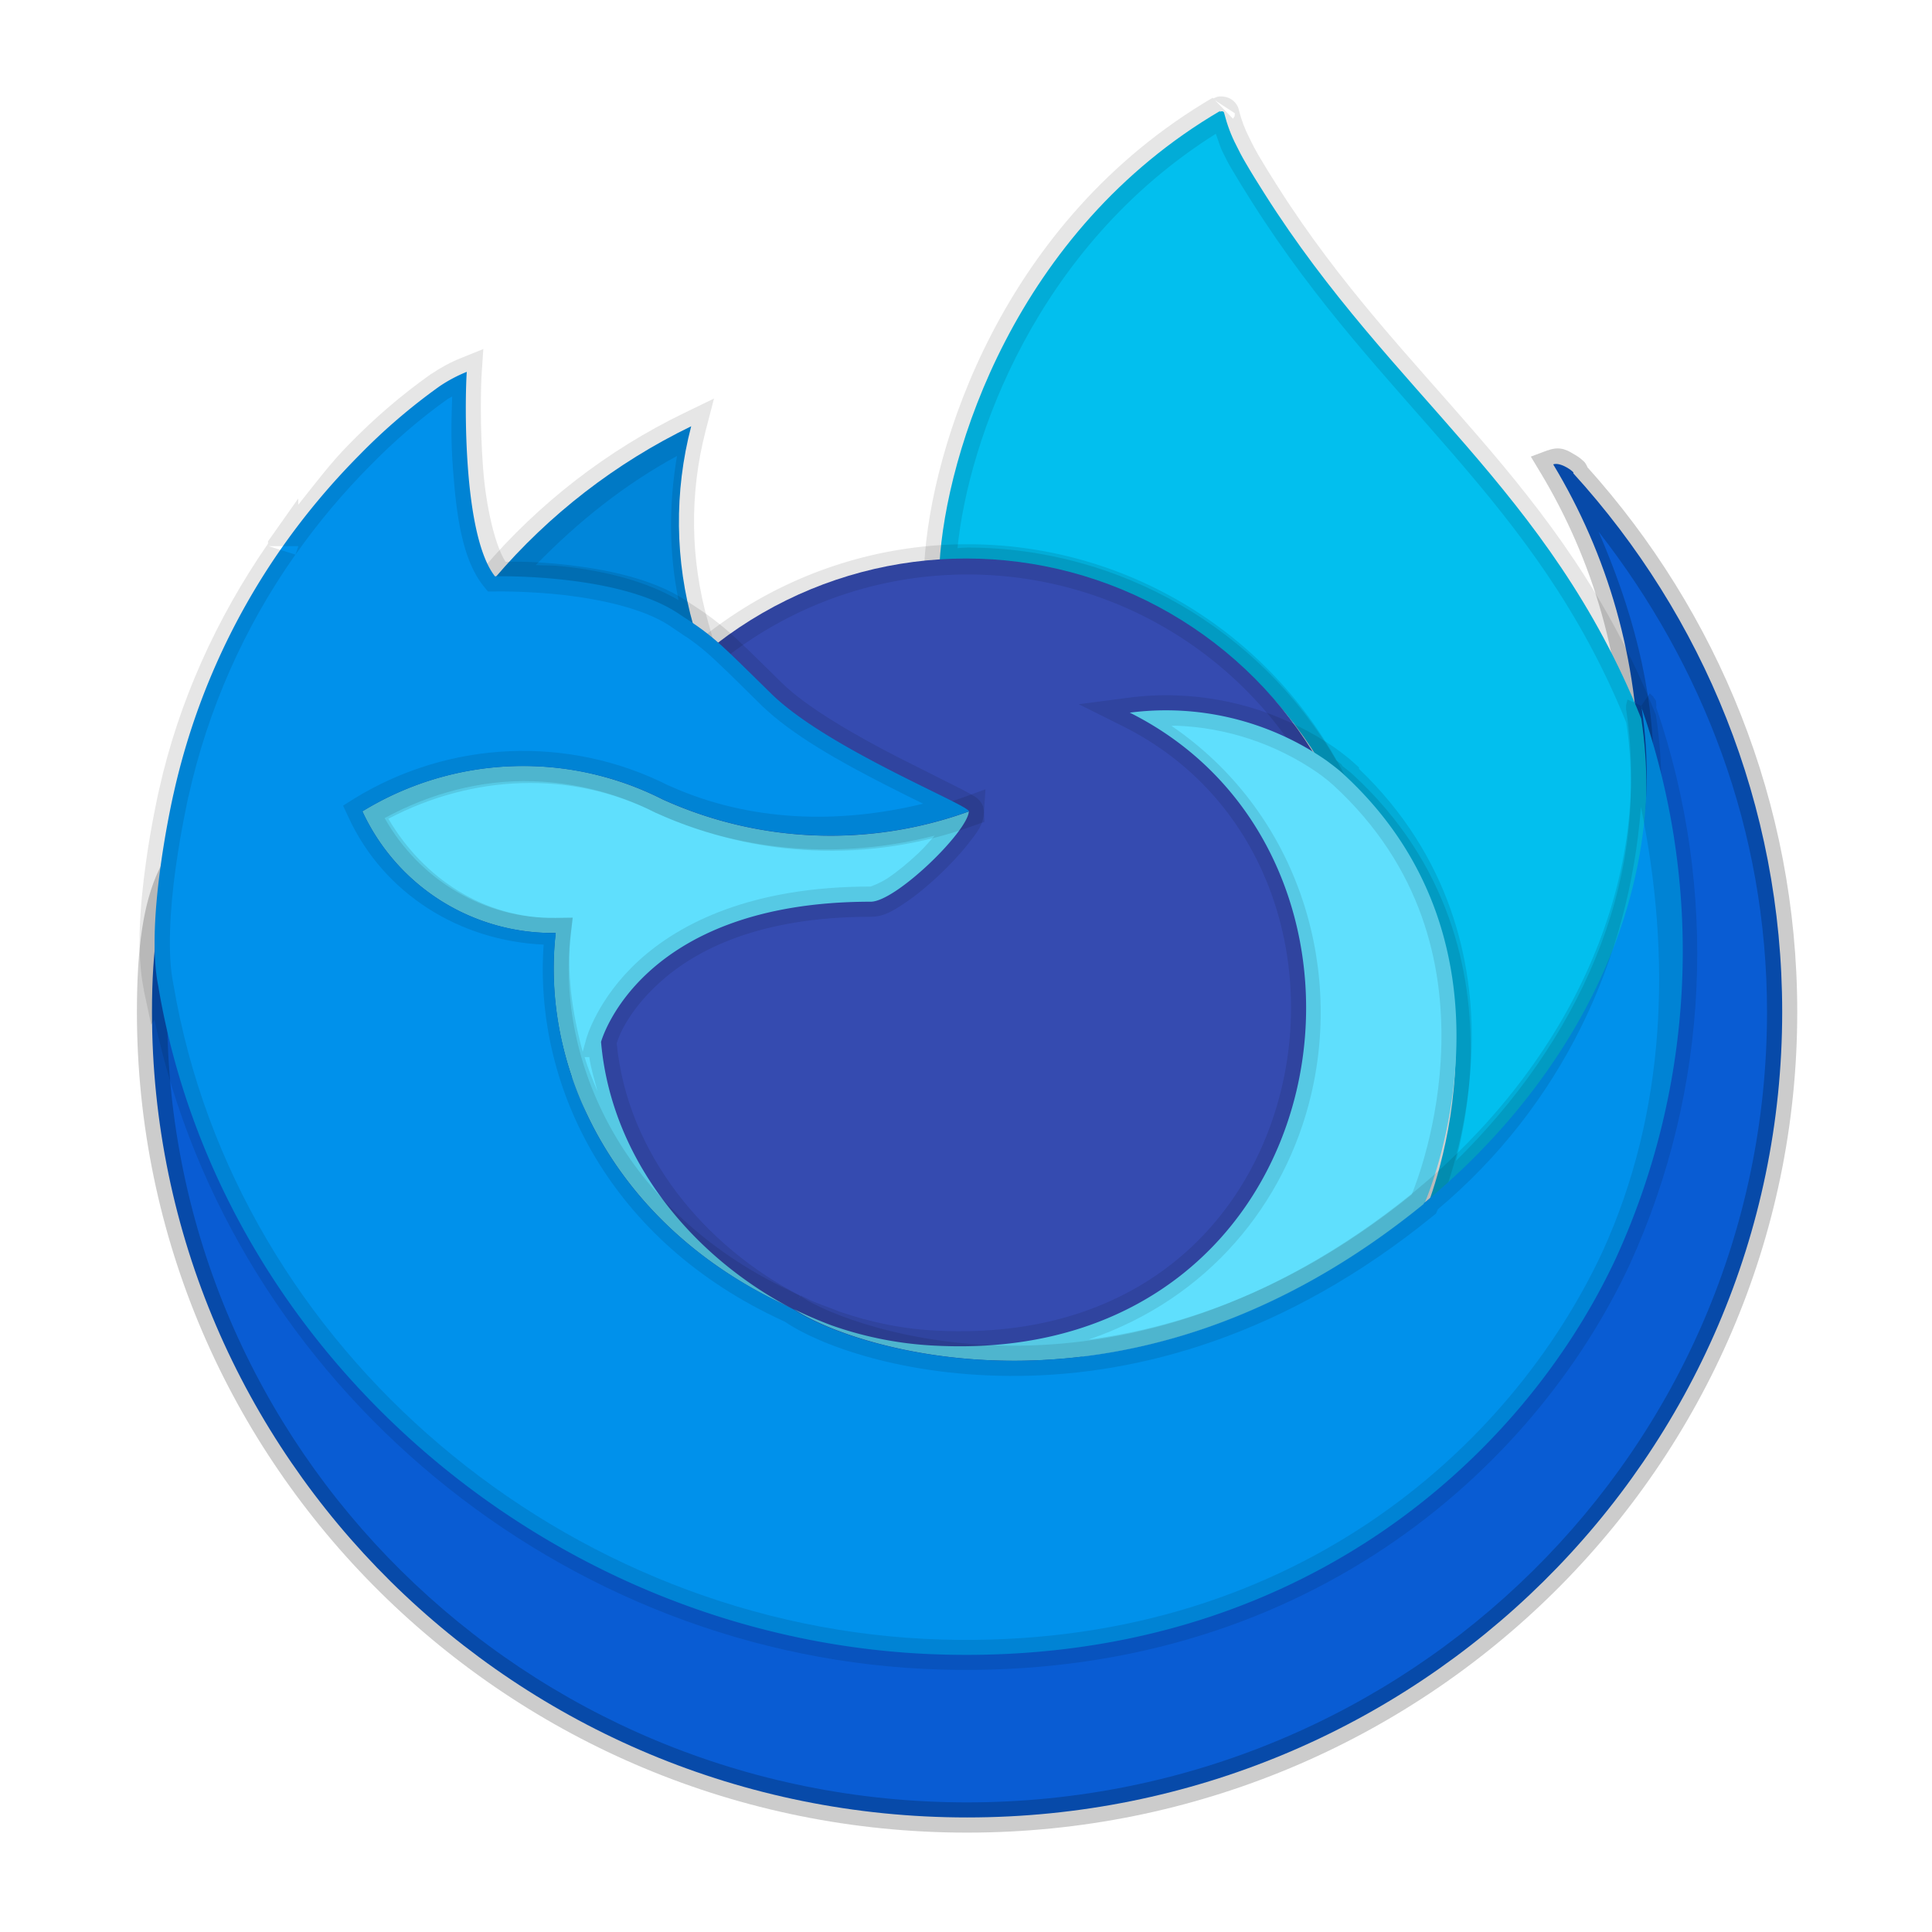 <?xml version="1.0" encoding="UTF-8" standalone="no"?>
<!-- Created with Inkscape (http://www.inkscape.org/) -->

<svg
   width="64"
   height="64"
   viewBox="0 0 16.933 16.933"
   version="1.1"
   id="svg5"
   inkscape:version="1.1.2 (0a00cf5339, 2022-02-04, custom)"
   sodipodi:docname="firefox-developer-icon.svg"
   xmlns:inkscape="http://www.inkscape.org/namespaces/inkscape"
   xmlns:sodipodi="http://sodipodi.sourceforge.net/DTD/sodipodi-0.dtd"
   xmlns="http://www.w3.org/2000/svg"
   xmlns:svg="http://www.w3.org/2000/svg">
  <sodipodi:namedview
     id="namedview7"
     pagecolor="#ffffff"
     bordercolor="#666666"
     borderopacity="1.0"
     inkscape:pageshadow="2"
     inkscape:pageopacity="0.0"
     inkscape:pagecheckerboard="0"
     inkscape:document-units="px"
     showgrid="false"
     units="px"
     height="64px"
     showguides="false"
     inkscape:zoom="13.15625"
     inkscape:cx="31.961995"
     inkscape:cy="32"
     inkscape:window-width="1920"
     inkscape:window-height="1019"
     inkscape:window-x="0"
     inkscape:window-y="31"
     inkscape:window-maximized="1"
     inkscape:current-layer="svg5" />
  <defs
     id="defs2" />
  <path
     d="m 5.93,5.387 c 0.058,0.037 0.106,0.069 0.148,0.098 C 5.915,4.914 5.908,4.31 6.058,3.736 5.398,4.056 4.812,4.509 4.336,5.067 4.371,5.066 5.409,5.047 5.93,5.386 Z"
     style="color:#000000;fill:#0086da;stroke-width:0.07;-inkscape-stroke:none;fill-opacity:1"
     id="path2949" />
  <path
     style="color:#000000;opacity:0.1;fill:#000000;fill-opacity:0.999;stroke-width:1;-inkscape-stroke:none"
     d="M 6.258,3.493 6,3.618 C 5.324,3.945 4.724,4.409 4.236,4.981 l -0.193,0.227 0.297,-0.008 c 0.008,-2.062e-4 0.276,-0.005 0.596,0.031 0.319,0.036 0.693,0.119 0.92,0.266 4.439e-4,2.874e-4 0.002,-2.878e-4 0.002,0 l 0.002,0.002 c 0.056,0.036 0.102,0.067 0.143,0.096 L 6.307,5.803 6.205,5.448 C 6.049,4.9 6.042,4.321 6.186,3.77 Z M 5.934,3.996 C 5.862,4.417 5.862,4.841 5.947,5.26 5.657,5.089 5.286,5.004 4.965,4.967 4.821,4.951 4.801,4.958 4.695,4.953 5.062,4.576 5.471,4.247 5.934,3.996 Z"
     id="path2941" />
  <path
     style="color:#000000;fill:#095cd3;stroke-width:0.265;-inkscape-stroke:none;fill-opacity:1"
     d="M 3.969,6.252 C 2.298,7.544 1.332,6.609 1.332,8.869 c 0,3.899 3.198,7.06 7.144,7.06 3.945,0 7.144,-3.161 7.144,-7.06 0,-1.815 -0.693,-3.471 -1.832,-4.722 0.025,-9.789e-4 -0.107,-0.102 -0.175,-0.077 0.476,0.789 0.75,1.714 0.75,2.703 0,2.895 -1.61,5.762 -4.504,5.762 C 7.999,12.626 5.523,11.437 5.141,10.325 4.895,9.607 4.958,8.801 5.627,8.355 5.99,8.125 6.52,7.897 7.358,7.87 8.124,7.367 7.751,7.424 7.715,7.271 7.477,7.206 7.054,7.116 6.471,6.658 5.955,6.251 5.715,6.097 4.21,6.083 3.926,5.536 3.997,6.902 3.969,6.252 Z"
     id="path883" />
  <path
     style="color:#000000;fill:#000000;stroke-width:0.265;-inkscape-stroke:none;opacity:0.2"
     d="m 13.566,3.946 -0.149,0.056 0.082,0.136 c 0.464,0.769 0.731,1.67 0.731,2.635 0,1.423 -0.397,2.839 -1.142,3.89 -0.745,1.051 -1.826,1.74 -3.23,1.74 h -0.003 -0.004 C 8.953,12.447 7.884,12.178 7.002,11.761 6.12,11.345 5.433,10.769 5.266,10.282 5.15,9.941 5.108,9.582 5.171,9.264 5.233,8.946 5.394,8.67 5.699,8.466 5.7,8.466 5.7,8.466 5.7,8.466 6.048,8.245 6.548,8.028 7.362,8.003 l 0.037,-0.002 0.032,-0.02 C 7.626,7.853 7.75,7.76 7.833,7.682 7.915,7.604 7.973,7.535 7.97,7.435 7.968,7.385 7.946,7.341 7.924,7.313 7.903,7.286 7.882,7.27 7.868,7.258 7.839,7.233 7.84,7.227 7.843,7.24 L 7.825,7.164 7.75,7.144 C 7.503,7.076 7.118,6.998 6.553,6.553 6.294,6.349 6.082,6.193 5.749,6.096 5.429,6.003 4.977,5.966 4.276,5.957 4.252,5.918 4.232,5.875 4.191,5.849 4.159,5.828 4.109,5.812 4.06,5.821 4.011,5.831 3.976,5.859 3.954,5.885 3.912,5.937 3.9,5.985 3.888,6.036 3.878,6.076 3.872,6.118 3.867,6.159 3.065,6.771 2.446,6.855 1.968,7.077 1.727,7.19 1.519,7.353 1.389,7.632 1.259,7.911 1.2,8.294 1.2,8.869 c 0,3.972 3.26,7.193 7.276,7.193 4.016,0 7.276,-3.221 7.276,-7.193 0,-1.833 -0.698,-3.505 -1.84,-4.775 -7.41e-4,-0.002 -0.001,-0.005 -0.002,-0.007 -0.018,-0.038 -0.028,-0.042 -0.039,-0.052 -0.021,-0.02 -0.043,-0.035 -0.069,-0.05 -0.053,-0.031 -0.121,-0.081 -0.235,-0.038 z m 0.445,0.714 c 0.912,1.169 1.476,2.617 1.476,4.209 0,3.827 -3.137,6.928 -7.011,6.928 -3.875,0 -7.011,-3.101 -7.011,-6.928 0,-0.555 0.062,-0.903 0.165,-1.124 0.103,-0.221 0.241,-0.329 0.451,-0.427 0.382,-0.178 1.015,-0.326 1.771,-0.847 8.203e-4,0.002 0.01,0.023 0.01,0.023 2.57e-5,4.84e-5 0.066,0.06 0.066,0.06 2.54e-5,1.06e-5 0.147,-0.031 0.147,-0.032 2.54e-5,-2.68e-5 0.027,-0.042 0.027,-0.042 2.51e-5,-6.37e-5 0.005,-0.013 0.006,-0.017 0.002,-0.008 0.002,-0.011 0.003,-0.014 0.002,-0.012 0.001,-0.013 0.002,-0.018 0.002,-0.038 0.005,-0.121 0.014,-0.21 4.497e-4,-0.004 0.002,-0.007 0.002,-0.011 l 0.003,0.006 0.08,5.292e-4 c 0.748,0.007 1.174,0.05 1.466,0.135 0.291,0.085 0.458,0.209 0.715,0.411 0.581,0.457 1.02,0.563 1.257,0.627 0.018,0.02 0.034,0.055 0.046,0.066 -5.821e-4,-0.006 0.006,-0.009 -0.041,0.036 C 7.593,7.544 7.476,7.632 7.304,7.746 6.477,7.782 5.926,8.009 5.556,8.244 l -0.002,5.291e-4 -0.001,0.001 C 5.19,8.488 4.985,8.837 4.911,9.213 4.837,9.589 4.887,9.991 5.016,10.368 c 0.214,0.626 0.956,1.2 1.873,1.633 0.916,0.433 2.014,0.713 2.974,0.667 3.175e-4,-1.6e-5 7.144e-4,1.6e-5 0.001,0 1.488,-0.002 2.657,-0.747 3.44,-1.851 0.784,-1.106 1.191,-2.571 1.191,-4.043 0,-0.759 -0.2,-1.458 -0.484,-2.113 z"
     id="path885" />
  <path
     style="color:#000000;fill:#02bfee;fill-opacity:1;stroke-width:0.265;-inkscape-stroke:none"
     d="M 10.696,0.971 C 8.899,2.023 8.29,3.97 8.234,4.945 c 0.083,-0.006 0.166,-0.013 0.251,-0.013 1.298,0.002 2.494,0.701 3.134,1.83 0.013,0.009 0.025,0.018 0.037,0.027 0.003,0.004 0.005,0.008 0.008,0.012 0.039,0.03 0.076,0.059 0.107,0.088 1.622,1.495 0.772,3.608 0.708,3.758 1.317,-1.085 2.159,-2.691 1.906,-4.348 -0.809,-2.017 -2.181,-2.83 -3.301,-4.6 -0.057,-0.09 -0.113,-0.179 -0.168,-0.274 -0.032,-0.054 -0.057,-0.103 -0.079,-0.148 -0.047,-0.09 -0.082,-0.185 -0.107,-0.283 -1.03e-4,-0.009 -0.007,-0.017 -0.016,-0.018 -0.004,-0.001 -0.009,-0.001 -0.013,0 -9.53e-4,0 -0.003,0.002 -0.004,0.002 -0.001,3.651e-4 -0.004,0.002 -0.005,0.003 0,0 0,0 5.29e-4,-0.006 z"
     id="path2597" />
  <path
     style="color:#000000;fill:#000000;fill-opacity:1;stroke-width:0.265;-inkscape-stroke:none;opacity:0.1"
     d="m 10.676,0.847 -0.009,0.003 0.022,-0.003 z m -0.009,0.003 -0.004,0.001 c -2.14e-4,3.37e-5 -0.002,5.133e-4 -0.002,5.16e-4 -3.7e-5,1.15e-5 -0.004,0.001 -0.005,0.002 -0.004,0.002 -0.011,0.004 -0.014,0.005 -0.003,0.002 -0.002,0.002 -0.004,0.003 0.002,-0.001 0.001,-8.679e-4 0.005,-0.003 0.001,-6.588e-4 0.003,-0.001 0.006,-0.002 -0.007,0.003 -0.012,0.004 -0.011,0.005 -7.94e-4,4.445e-4 -0.002,7.329e-4 -0.002,0.001 7.1e-5,4.66e-5 -0.002,4.815e-4 -0.002,5.159e-4 l -0.006,-0.006 C 8.782,1.938 8.16,3.918 8.101,4.937 l -0.008,0.151 0.15,-0.011 c 0.084,-0.006 0.163,-0.012 0.241,-0.012 1.25,0.002 2.403,0.675 3.019,1.763 l 0.015,0.026 0.024,0.017 c 0.004,0.003 0.009,0.007 0.013,0.01 l 0.008,0.012 0.02,0.014 c 0.037,0.028 0.07,0.056 0.097,0.08 0.779,0.718 0.96,1.575 0.943,2.283 -0.017,0.708 -0.239,1.261 -0.267,1.327 l 0.206,0.153 c 1.345,-1.108 2.214,-2.757 1.953,-4.47 l -0.002,-0.015 -0.006,-0.014 c -0.824,-2.054 -2.208,-2.877 -3.312,-4.622 -0.057,-0.089 -0.112,-0.178 -0.166,-0.27 -0.029,-0.05 -0.053,-0.096 -0.074,-0.14 l -5.3e-4,-0.001 -10e-4,-0.002 c -0.042,-0.081 -0.074,-0.166 -0.096,-0.254 l 0.004,0.03 c -8.11e-4,-0.072 -0.057,-0.132 -0.128,-0.144 -0.019,-0.003 -0.04,-0.004 -0.059,0 0.01,-0.001 0.021,-0.003 0.021,-0.003 h -0.006 c -0.007,0.001 -0.013,0.002 -0.02,0.003 -0.001,2.831e-4 -0.002,-3.0961e-4 -0.004,0 z m -0.017,0.03 0.173,0.113 -0.002,0.025 -0.014,0.023 z m 0.006,0.292 c 0.021,0.056 0.036,0.115 0.064,0.168 0.022,0.046 0.048,0.097 0.082,0.153 0.057,0.097 0.114,0.188 0.171,0.278 1.133,1.791 2.486,2.595 3.281,4.564 0.212,1.427 -0.439,2.802 -1.493,3.839 0.06,-0.244 0.119,-0.544 0.128,-0.898 0.018,-0.76 -0.186,-1.707 -1.028,-2.484 h -5.29e-4 v -5.292e-4 c -0.029,-0.027 -0.062,-0.052 -0.095,-0.078 l -0.01,-0.016 -0.02,-0.015 c -0.006,-0.005 -0.016,-0.012 -0.024,-0.018 C 11.043,5.516 9.817,4.802 8.485,4.799 c -0.033,0 -0.061,0.003 -0.093,0.005 C 8.487,3.861 9.079,2.164 10.657,1.172 Z"
     id="path2599" />
  <circle
     style="opacity:1;fill:#354bb0;stroke-width:0.265;stroke-linecap:round;stroke-linejoin:round;stroke-opacity:0.3;fill-opacity:1"
     id="path944"
     cx="8.467"
     cy="8.467"
     r="3.572" />
  <path
     id="path1320"
     style="opacity:0.1;fill:#000000;stroke-width:1;stroke-linecap:round;stroke-linejoin:round;stroke-opacity:0.3"
     d="M 32 18 A 14 14 0 0 0 18 32 A 14 14 0 0 0 32 46 A 14 14 0 0 0 46 32 A 14 14 0 0 0 32 18 z M 32 19 A 13 13 0 0 1 45 32 A 13 13 0 0 1 32 45 A 13 13 0 0 1 19 32 A 13 13 0 0 1 32 19 z "
     transform="scale(0.265)" />
  <path
     style="color:#000000;fill:#5fdffd;stroke-width:0.265;-inkscape-stroke:none;fill-opacity:1"
     d="M 10.304,6.227 A 2.469,2.469 0 0 0 9.902,6.246 C 12.474,7.533 11.784,11.962 8.218,11.795 A 3.181,3.181 0 0 1 7.288,11.616 c -0.07,-0.026 -0.14,-0.055 -0.21,-0.086 -0.04,-0.018 -0.081,-0.037 -0.121,-0.057 l 0.005,0.003 c 0.497,0.339 2.953,1.169 5.52,-0.922 l 0.004,-0.009 c 0.064,-0.149 0.914,-2.263 -0.708,-3.757 v -5.292e-4 c -0.031,-0.029 -0.068,-0.058 -0.107,-0.088 -0.015,-0.011 -0.029,-0.022 -0.044,-0.033 A 2.469,2.469 0 0 0 10.304,6.227 Z M 4.674,6.715 a 2.698,2.698 0 0 0 -1.498,0.396 1.837,1.837 0 0 0 1.694,1.066 c -0.133,1.17 0.486,2.533 1.982,3.248 0.033,0.016 0.065,0.033 0.099,0.049 C 6.079,11.023 5.358,10.169 5.268,9.133 h -5.291e-4 c 0,0 0.33,-1.23 2.364,-1.23 0.22,0 0.849,-0.613 0.86,-0.791 A 3.562,3.562 0 0 1 5.807,7.006 2.698,2.698 0 0 0 4.674,6.715 Z"
     id="path1697" />
  <path
     style="color:#000000;fill:#000000;fill-opacity:1;stroke-width:0.265;-inkscape-stroke:none;opacity:0.1"
     d="m 10.308,6.095 c -0.142,-0.005 -0.283,0.002 -0.424,0.021 l -0.429,0.056 0.387,0.193 C 11.07,6.979 11.517,8.341 11.233,9.535 10.949,10.73 9.952,11.744 8.225,11.663 H 8.224 8.224 C 7.928,11.651 7.637,11.592 7.358,11.496 c -0.094,-0.04 -0.234,-0.083 -0.284,-0.115 -0.016,-0.008 -0.034,-0.015 -0.049,-0.023 -0.002,-0.001 -0.005,-0.003 -0.007,-0.004 l -0.026,0.046 0.021,-0.044 C 6.181,10.927 5.499,10.115 5.405,9.144 5.415,9.111 5.485,8.882 5.776,8.616 6.088,8.331 6.642,8.035 7.632,8.035 c 0.116,0 0.2,-0.055 0.299,-0.121 C 8.03,7.848 8.133,7.762 8.231,7.67 8.328,7.578 8.419,7.481 8.489,7.391 8.558,7.301 8.617,7.237 8.624,7.12 l 0.013,-0.202 -0.19,0.069 C 7.605,7.292 6.677,7.256 5.861,6.885 l 0.005,0.003 C 5.498,6.701 5.092,6.596 4.679,6.583 4.125,6.565 3.579,6.71 3.108,6.999 l -0.1,0.061 0.05,0.106 c 0.308,0.666 0.963,1.089 1.689,1.126 -0.081,1.196 0.561,2.54 2.05,3.252 0.027,0.013 0.059,0.03 0.096,0.047 0.003,0.001 0.004,0.002 0.007,0.004 l 0.002,-0.004 c 0.043,0.022 0.084,0.041 0.122,0.058 h 5.292e-4 l 5.291e-4,5.29e-4 c 0.072,0.032 0.144,0.062 0.217,0.089 l 0.001,5.29e-4 h 0.002 c 0.01,0.004 0.022,0.003 0.032,0.006 0.381,0.162 0.911,0.32 1.672,0.311 1.024,-0.012 2.312,-0.338 3.618,-1.402 l 0.024,-0.02 0.018,-0.039 v -5.29e-4 c 0.037,-0.087 0.271,-0.663 0.289,-1.423 0.018,-0.744 -0.187,-1.667 -0.987,-2.433 v -0.012 l -0.043,-0.039 c -0.036,-0.033 -0.076,-0.065 -0.117,-0.096 v -5.291e-4 h -5.3e-4 c -0.014,-0.011 -0.03,-0.022 -0.048,-0.035 v -5.292e-4 h -5.29e-4 C 11.291,6.272 10.808,6.112 10.309,6.095 Z m -0.009,0.265 h 5.3e-4 c 0.448,0.015 0.882,0.159 1.251,0.414 0.013,0.009 0.026,0.019 0.041,0.03 0.037,0.028 0.071,0.056 0.097,0.08 0.78,0.718 0.961,1.574 0.944,2.283 -0.017,0.689 -0.224,1.217 -0.26,1.303 -1.009,0.814 -1.985,1.158 -2.833,1.271 1.053,-0.358 1.726,-1.195 1.951,-2.143 0.281,-1.182 -0.139,-2.496 -1.223,-3.236 0.011,2.024e-4 0.021,-0.002 0.032,-0.002 z M 4.67,6.847 c 0.375,0.012 0.742,0.106 1.076,0.276 l 0.003,0.002 0.003,0.001 c 0.769,0.349 1.628,0.406 2.44,0.198 -0.046,0.051 -0.087,0.101 -0.142,0.153 -0.089,0.084 -0.184,0.162 -0.266,0.217 -0.081,0.054 -0.158,0.076 -0.152,0.076 -1.044,0 -1.673,0.32 -2.034,0.65 C 5.237,8.75 5.14,9.099 5.14,9.099 L 5.107,9.219 C 5.014,8.873 4.965,8.525 5.003,8.192 l 0.017,-0.149 -0.15,0.002 C 4.242,8.054 3.676,7.71 3.371,7.17 3.77,6.954 4.215,6.833 4.67,6.847 Z m 0.454,2.418 h 0.041 c 0.014,0.104 0.047,0.201 0.072,0.301 -0.041,-0.1 -0.084,-0.2 -0.113,-0.301 z"
     id="path1699" />
  <path
     style="color:#000000;fill:#0091eb;stroke-width:0.265;-inkscape-stroke:none;fill-opacity:1"
     d="m 1.389,8.654 c 0.552,3.262 3.508,5.752 6.864,5.847 3.106,0.088 5.09,-1.715 5.91,-3.474 a 6.478,6.478 0 0 0 0.223,-4.828 v -0.007 c 0,-0.005 -0.001,-0.009 0,-0.007 l 0.001,0.012 c 0.254,1.657 -0.589,3.262 -1.906,4.347 l -0.004,0.009 C 9.911,12.644 7.454,11.815 6.957,11.477 q -0.052,-0.025 -0.104,-0.052 C 5.356,10.71 4.738,9.346 4.871,8.177 A 1.837,1.837 0 0 1 3.176,7.111 2.698,2.698 0 0 1 5.806,7.005 3.562,3.562 0 0 0 8.492,7.111 C 8.489,7.053 7.244,6.557 6.759,6.079 6.499,5.824 6.376,5.701 6.267,5.608 A 2.138,2.138 0 0 0 6.083,5.468 C 6.04,5.439 5.992,5.408 5.935,5.37 5.413,5.031 4.376,5.05 4.341,5.051 h -0.003 C 4.055,4.692 4.074,3.507 4.091,3.259 A 1.279,1.279 0 0 0 3.852,3.386 5.209,5.209 0 0 0 3.153,3.985 6.246,6.246 0 0 0 2.481,4.785 v 8.715e-4 -8.715e-4 A 6.041,6.041 0 0 0 1.522,6.953 c -0.004,0.015 -0.258,1.126 -0.132,1.702 z"
     id="path1075" />
  <path
     style="color:#000000;fill:#000000;fill-opacity:1;stroke-width:1;-inkscape-stroke:none;opacity:0.1"
     d="m 4.236,3.059 -0.193,0.078 c -0.093,0.037 -0.181,0.085 -0.264,0.141 h -0.002 l -0.002,0.002 C 3.518,3.462 3.28,3.667 3.06,3.893 2.897,4.057 2.759,4.243 2.614,4.424 v -0.055 l -0.24,0.34 -0.025,0.035 v 0.021 C 1.898,5.418 1.567,6.147 1.394,6.922 c -0.006,0.023 -0.018,0.08 -0.041,0.197 -0.023,0.117 -0.052,0.276 -0.076,0.455 -0.049,0.356 -0.084,0.779 -0.016,1.102 h -0.002 c 3.515e-4,0.002 0.002,0.004 0.002,0.006 l 0.064,0.299 0.029,-0.043 c 0.68,3.189 3.572,5.601 6.895,5.695 3.159,0.089 5.196,-1.749 6.035,-3.551 0.702,-1.538 0.779,-3.284 0.232,-4.883 -0.001,0.007 -0.003,0.011 -0.004,0.018 -0.001,-0.008 0.005,-0.015 0.004,-0.023 v -0.004 c -3.14e-4,-0.002 0.002,-0.004 0.002,-0.006 -3.38e-4,-0.004 -0.002,-0.013 -0.002,-0.012 l -0.002,-0.031 -0.018,-0.025 c -6.9e-5,-1.094e-4 -0.006,-0.01 -0.006,-0.01 -5.2e-5,-6.93e-5 -0.021,-0.021 -0.021,-0.021 0,0 -0.01,-0.008 -0.01,-0.008 0,0 -0.074,0.109 -0.074,0.109 0,0 -0.121,-0.055 -0.121,-0.055 -1.3e-5,4.07e-5 -0.012,0.049 -0.012,0.049 -3e-6,7.4e-5 -5e-6,0.014 0,0.014 v 0.029 l 0.002,0.006 c 0.239,1.597 -0.571,3.155 -1.857,4.215 l -0.025,0.02 c -1.253,1.013 -2.469,1.319 -3.434,1.33 -0.971,0.011 -1.702,-0.285 -1.908,-0.426 l -0.008,-0.006 -0.008,-0.004 c -0.033,-0.016 -0.068,-0.033 -0.102,-0.051 h -0.002 l -0.002,-0.002 C 5.459,10.612 4.875,9.304 5.001,8.191 l 0.018,-0.148 -0.15,0.002 C 4.251,8.054 3.712,7.701 3.404,7.176 4.136,6.791 5.002,6.746 5.745,7.123 l 0.004,0.002 h 0.002 c 0.878,0.399 1.878,0.44 2.785,0.111 l 0.092,-0.033 -0.004,-0.098 c -2.2e-5,-4.543e-4 -0.008,-0.039 -0.008,-0.039 -1.72e-4,-5.073e-4 -0.008,-0.017 -0.012,-0.023 -0.008,-0.013 -0.014,-0.023 -0.02,-0.029 -0.012,-0.013 -0.021,-0.019 -0.029,-0.025 -0.017,-0.013 -0.035,-0.022 -0.055,-0.033 -0.04,-0.023 -0.091,-0.049 -0.154,-0.08 C 8.221,6.812 8.051,6.729 7.867,6.635 7.498,6.446 7.07,6.2 6.851,5.984 6.592,5.729 6.469,5.606 6.353,5.508 6.29,5.455 6.225,5.405 6.158,5.359 6.114,5.329 6.065,5.297 6.007,5.26 5.712,5.068 5.308,4.99 4.97,4.951 4.682,4.918 4.512,4.923 4.431,4.924 4.34,4.783 4.26,4.448 4.234,4.103 4.206,3.74 4.214,3.381 4.222,3.268 Z m -0.273,0.418 c -0.005,0.175 -0.014,0.365 0.008,0.646 0.029,0.381 0.077,0.774 0.264,1.01 l 0.041,0.051 h 0.068 0.002 c 0.005,-1.393e-4 0.276,-0.005 0.596,0.031 0.32,0.037 0.696,0.118 0.922,0.266 0.057,0.038 0.104,0.07 0.145,0.098 h 0.002 c 0.06,0.041 0.117,0.084 0.172,0.131 0.102,0.087 0.225,0.209 0.484,0.465 0.267,0.263 0.704,0.505 1.08,0.697 0.134,0.069 0.238,0.12 0.344,0.172 C 7.347,7.225 6.569,7.204 5.866,6.887 l -0.006,-0.002 C 4.986,6.443 3.943,6.486 3.107,6.998 l -0.1,0.063 0.049,0.105 c 0.31,0.671 0.977,1.081 1.709,1.113 -0.086,1.198 0.536,2.549 2.027,3.264 0.03,0.015 0.06,0.028 0.09,0.043 0.291,0.198 1.037,0.485 2.061,0.473 1.024,-0.012 2.311,-0.339 3.617,-1.402 l 0.025,-0.02 0.016,-0.035 0.002,-0.004 c 1.075,-0.904 1.676,-2.176 1.779,-3.525 0.269,1.311 0.224,2.67 -0.338,3.9 -0.8,1.716 -2.735,3.483 -5.787,3.397 C 4.964,14.276 2.062,11.829 1.521,8.633 l -0.002,-0.006 c -3.169e-4,-0.002 3.115e-4,-0.004 0,-0.006 -0.054,-0.253 -0.028,-0.666 0.02,-1.01 0.024,-0.173 0.052,-0.33 0.074,-0.443 0.022,-0.113 0.041,-0.199 0.037,-0.184 l 0.002,-0.002 v -0.002 C 1.821,6.219 2.139,5.499 2.589,4.861 l -0.234,-0.074 h 0.26 l -0.025,0.074 C 2.786,4.582 3.007,4.32 3.247,4.078 3.456,3.865 3.682,3.669 3.925,3.496 L 3.929,3.494 C 3.939,3.487 3.952,3.483 3.962,3.476 Z"
     id="path1077" />
</svg>
